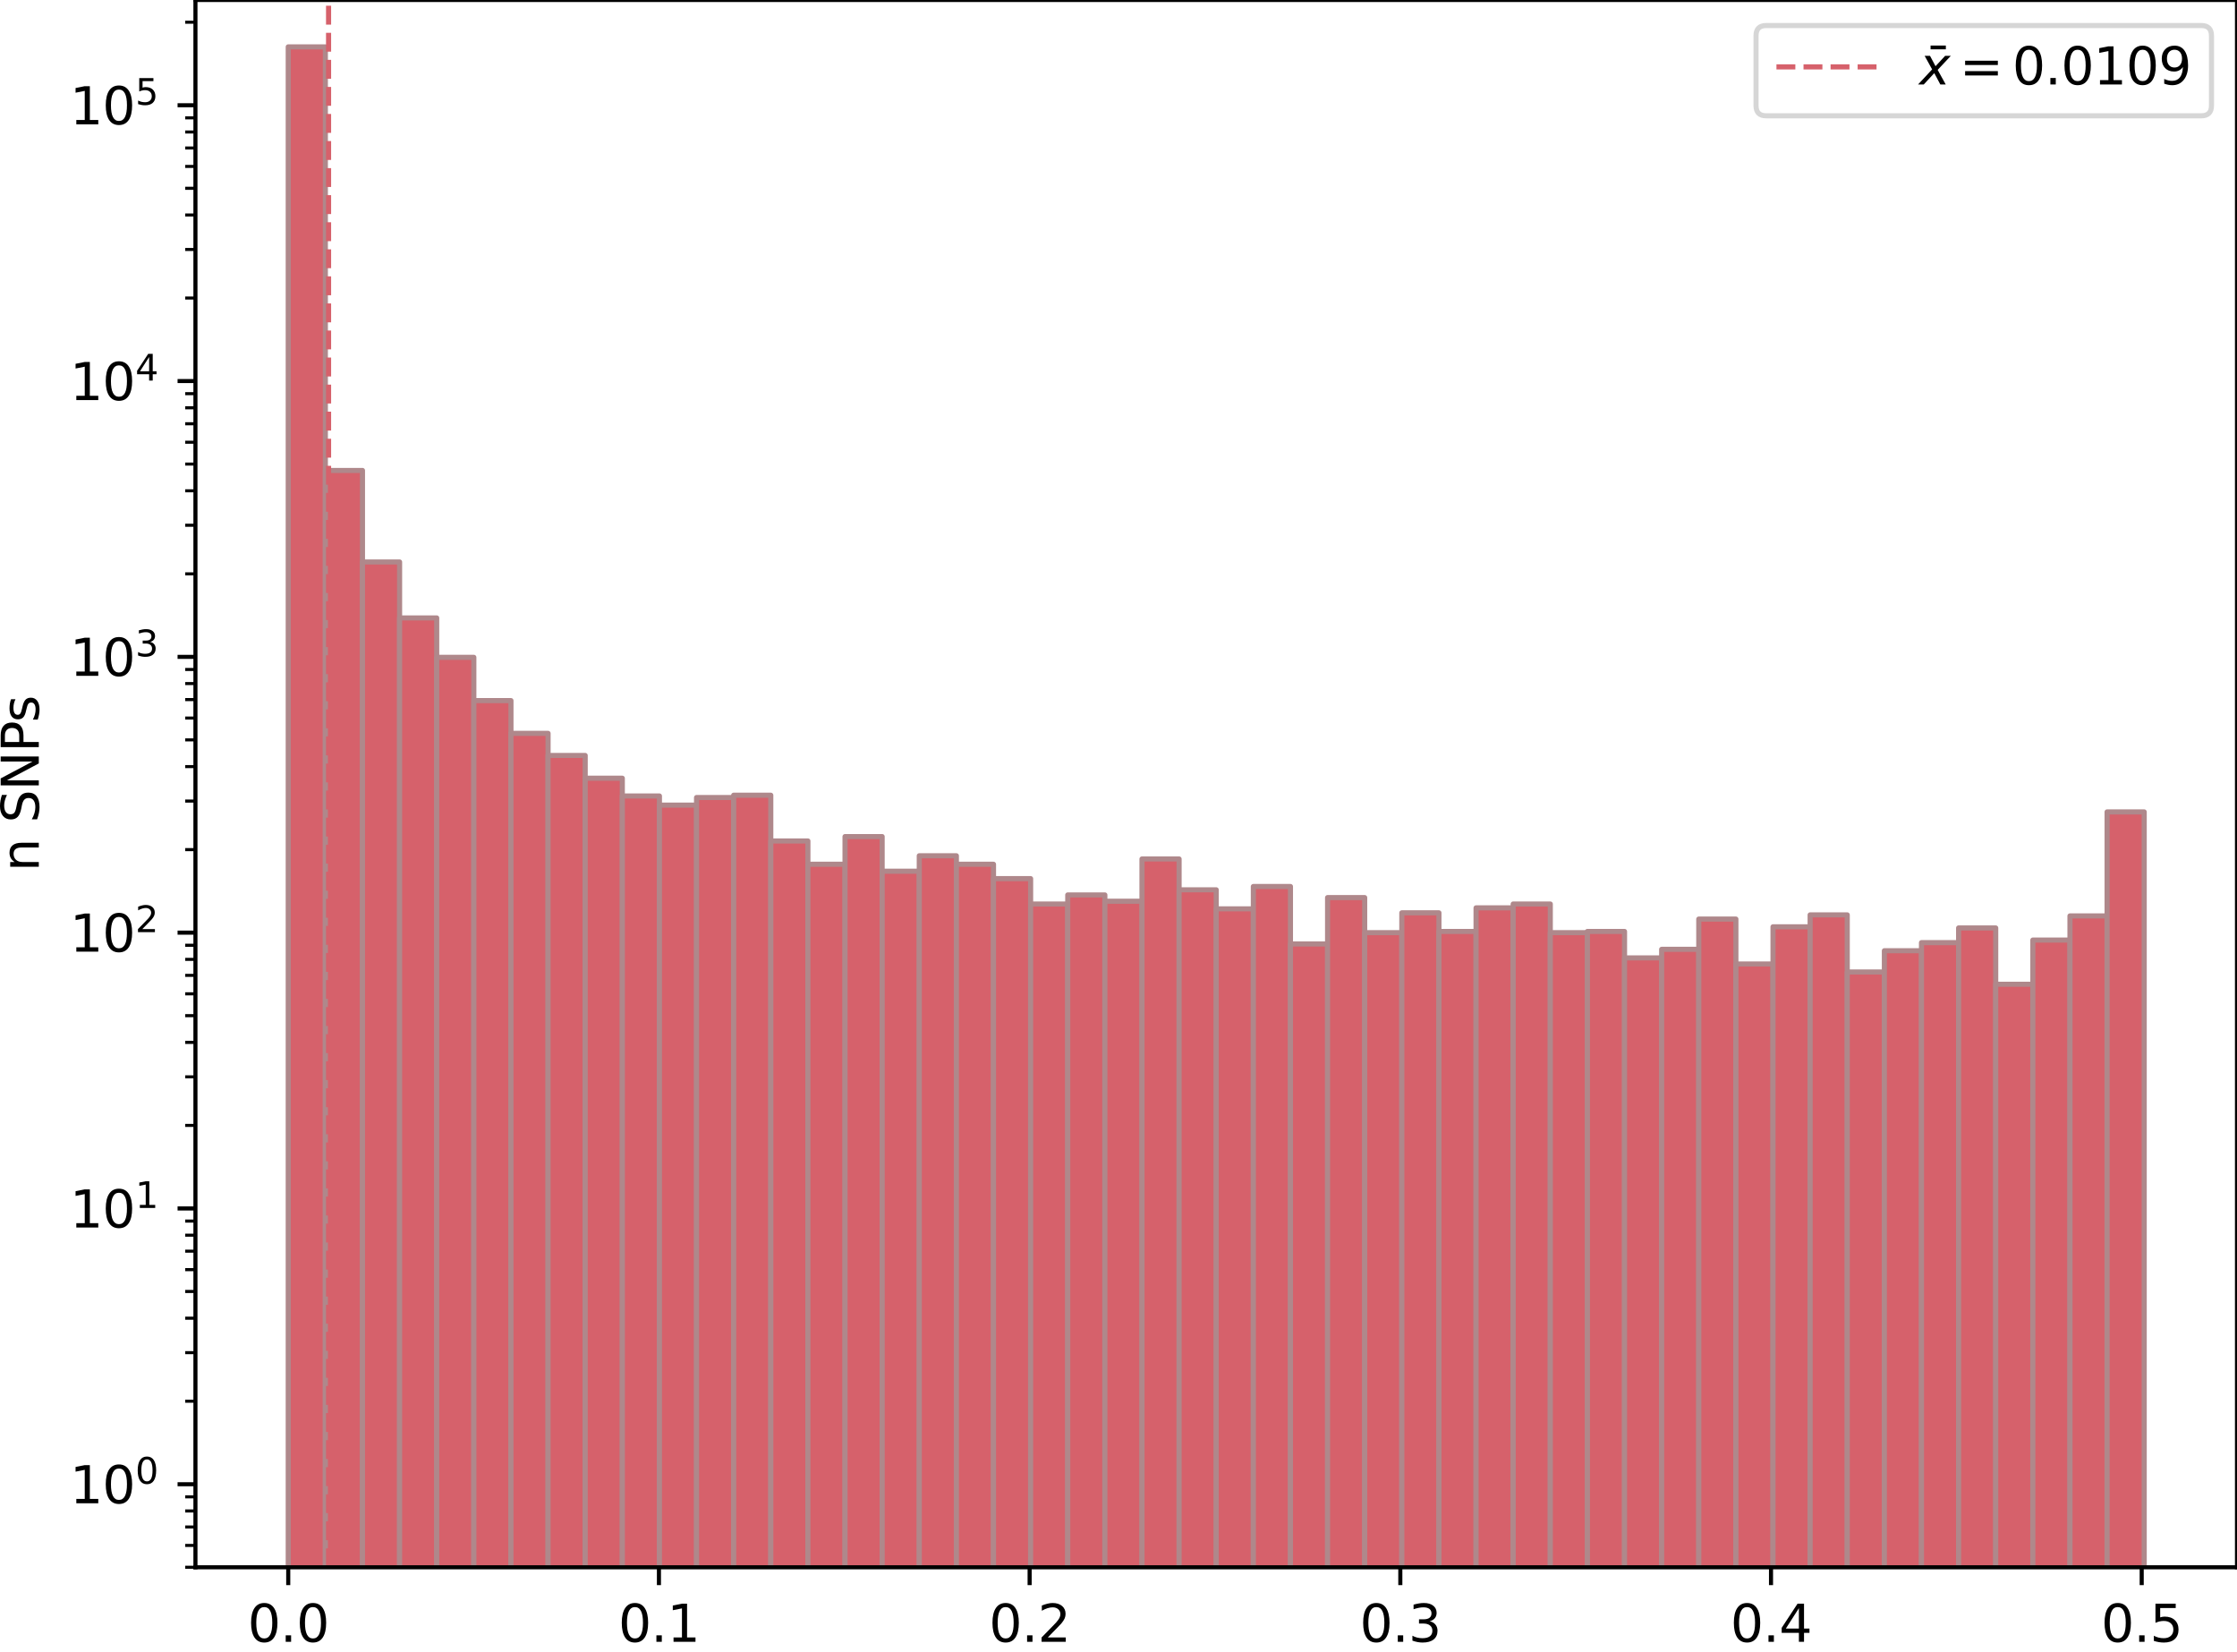 <?xml version="1.0" encoding="utf-8" standalone="no"?>
<!DOCTYPE svg PUBLIC "-//W3C//DTD SVG 1.1//EN"
  "http://www.w3.org/Graphics/SVG/1.1/DTD/svg11.dtd">
<svg height="323.598pt" version="1.1" viewBox="0 0 438.128 323.598" width="438.128pt" xmlns="http://www.w3.org/2000/svg" xmlns:xlink="http://www.w3.org/1999/xlink">
 <defs>
  <style type="text/css">*{stroke-linecap:butt;stroke-linejoin:round;}</style>
 </defs>
 <g id="figure_1">
  <g id="patch_1">
   <path d="M 0 323.598 
L 438.128 323.598 
L 438.128 0 
L 0 0 
z
" style="fill:#ffffff;"/>
  </g>
  <g id="axes_1">
   <g id="patch_2">
    <path d="M 38.278 306.92 
L 438.128 306.92 
L 438.128 0 
L 38.278 0 
z
" style="fill:#ffffff;"/>
   </g>
   <g id="patch_3">
    <path clip-path="url(#p6286b6a409)" d="M 56.453 54300.546 
L 63.723 54300.546 
L 63.723 9.178 
L 56.453 9.178 
z
" style="fill:#d6616b;stroke:#af888b;stroke-linejoin:miter;"/>
   </g>
   <g id="patch_4">
    <path clip-path="url(#p6286b6a409)" d="M 63.723 54300.546 
L 70.993 54300.546 
L 70.993 92.128 
L 63.723 92.128 
z
" style="fill:#d6616b;stroke:#af888b;stroke-linejoin:miter;"/>
   </g>
   <g id="patch_5">
    <path clip-path="url(#p6286b6a409)" d="M 70.993 54300.546 
L 78.263 54300.546 
L 78.263 110.052 
L 70.993 110.052 
z
" style="fill:#d6616b;stroke:#af888b;stroke-linejoin:miter;"/>
   </g>
   <g id="patch_6">
    <path clip-path="url(#p6286b6a409)" d="M 78.263 54300.546 
L 85.533 54300.546 
L 85.533 121.009 
L 78.263 121.009 
z
" style="fill:#d6616b;stroke:#af888b;stroke-linejoin:miter;"/>
   </g>
   <g id="patch_7">
    <path clip-path="url(#p6286b6a409)" d="M 85.533 54300.546 
L 92.803 54300.546 
L 92.803 128.726 
L 85.533 128.726 
z
" style="fill:#d6616b;stroke:#af888b;stroke-linejoin:miter;"/>
   </g>
   <g id="patch_8">
    <path clip-path="url(#p6286b6a409)" d="M 92.803 54300.546 
L 100.073 54300.546 
L 100.073 137.2 
L 92.803 137.2 
z
" style="fill:#d6616b;stroke:#af888b;stroke-linejoin:miter;"/>
   </g>
   <g id="patch_9">
    <path clip-path="url(#p6286b6a409)" d="M 100.073 54300.546 
L 107.343 54300.546 
L 107.343 143.612 
L 100.073 143.612 
z
" style="fill:#d6616b;stroke:#af888b;stroke-linejoin:miter;"/>
   </g>
   <g id="patch_10">
    <path clip-path="url(#p6286b6a409)" d="M 107.343 54300.546 
L 114.613 54300.546 
L 114.613 147.942 
L 107.343 147.942 
z
" style="fill:#d6616b;stroke:#af888b;stroke-linejoin:miter;"/>
   </g>
   <g id="patch_11">
    <path clip-path="url(#p6286b6a409)" d="M 114.613 54300.546 
L 121.883 54300.546 
L 121.883 152.401 
L 114.613 152.401 
z
" style="fill:#d6616b;stroke:#af888b;stroke-linejoin:miter;"/>
   </g>
   <g id="patch_12">
    <path clip-path="url(#p6286b6a409)" d="M 121.883 54300.546 
L 129.153 54300.546 
L 129.153 155.877 
L 121.883 155.877 
z
" style="fill:#d6616b;stroke:#af888b;stroke-linejoin:miter;"/>
   </g>
   <g id="patch_13">
    <path clip-path="url(#p6286b6a409)" d="M 129.153 54300.546 
L 136.423 54300.546 
L 136.423 157.668 
L 129.153 157.668 
z
" style="fill:#d6616b;stroke:#af888b;stroke-linejoin:miter;"/>
   </g>
   <g id="patch_14">
    <path clip-path="url(#p6286b6a409)" d="M 136.423 54300.546 
L 143.693 54300.546 
L 143.693 156.179 
L 136.423 156.179 
z
" style="fill:#d6616b;stroke:#af888b;stroke-linejoin:miter;"/>
   </g>
   <g id="patch_15">
    <path clip-path="url(#p6286b6a409)" d="M 143.693 54300.546 
L 150.963 54300.546 
L 150.963 155.728 
L 143.693 155.728 
z
" style="fill:#d6616b;stroke:#af888b;stroke-linejoin:miter;"/>
   </g>
   <g id="patch_16">
    <path clip-path="url(#p6286b6a409)" d="M 150.963 54300.546 
L 158.233 54300.546 
L 158.233 164.687 
L 150.963 164.687 
z
" style="fill:#d6616b;stroke:#af888b;stroke-linejoin:miter;"/>
   </g>
   <g id="patch_17">
    <path clip-path="url(#p6286b6a409)" d="M 158.233 54300.546 
L 165.503 54300.546 
L 165.503 169.249 
L 158.233 169.249 
z
" style="fill:#d6616b;stroke:#af888b;stroke-linejoin:miter;"/>
   </g>
   <g id="patch_18">
    <path clip-path="url(#p6286b6a409)" d="M 165.503 54300.546 
L 172.773 54300.546 
L 172.773 163.83 
L 165.503 163.83 
z
" style="fill:#d6616b;stroke:#af888b;stroke-linejoin:miter;"/>
   </g>
   <g id="patch_19">
    <path clip-path="url(#p6286b6a409)" d="M 172.773 54300.546 
L 180.043 54300.546 
L 180.043 170.613 
L 172.773 170.613 
z
" style="fill:#d6616b;stroke:#af888b;stroke-linejoin:miter;"/>
   </g>
   <g id="patch_20">
    <path clip-path="url(#p6286b6a409)" d="M 180.043 54300.546 
L 187.313 54300.546 
L 187.313 167.586 
L 180.043 167.586 
z
" style="fill:#d6616b;stroke:#af888b;stroke-linejoin:miter;"/>
   </g>
   <g id="patch_21">
    <path clip-path="url(#p6286b6a409)" d="M 187.313 54300.546 
L 194.583 54300.546 
L 194.583 169.249 
L 187.313 169.249 
z
" style="fill:#d6616b;stroke:#af888b;stroke-linejoin:miter;"/>
   </g>
   <g id="patch_22">
    <path clip-path="url(#p6286b6a409)" d="M 194.583 54300.546 
L 201.853 54300.546 
L 201.853 172.061 
L 194.583 172.061 
z
" style="fill:#d6616b;stroke:#af888b;stroke-linejoin:miter;"/>
   </g>
   <g id="patch_23">
    <path clip-path="url(#p6286b6a409)" d="M 201.853 54300.546 
L 209.123 54300.546 
L 209.123 177.035 
L 201.853 177.035 
z
" style="fill:#d6616b;stroke:#af888b;stroke-linejoin:miter;"/>
   </g>
   <g id="patch_24">
    <path clip-path="url(#p6286b6a409)" d="M 209.123 54300.546 
L 216.393 54300.546 
L 216.393 175.257 
L 209.123 175.257 
z
" style="fill:#d6616b;stroke:#af888b;stroke-linejoin:miter;"/>
   </g>
   <g id="patch_25">
    <path clip-path="url(#p6286b6a409)" d="M 216.393 54300.546 
L 223.663 54300.546 
L 223.663 176.488 
L 216.393 176.488 
z
" style="fill:#d6616b;stroke:#af888b;stroke-linejoin:miter;"/>
   </g>
   <g id="patch_26">
    <path clip-path="url(#p6286b6a409)" d="M 223.663 54300.546 
L 230.933 54300.546 
L 230.933 168.212 
L 223.663 168.212 
z
" style="fill:#d6616b;stroke:#af888b;stroke-linejoin:miter;"/>
   </g>
   <g id="patch_27">
    <path clip-path="url(#p6286b6a409)" d="M 230.933 54300.546 
L 238.203 54300.546 
L 238.203 174.252 
L 230.933 174.252 
z
" style="fill:#d6616b;stroke:#af888b;stroke-linejoin:miter;"/>
   </g>
   <g id="patch_28">
    <path clip-path="url(#p6286b6a409)" d="M 238.203 54300.546 
L 245.473 54300.546 
L 245.473 177.977 
L 238.203 177.977 
z
" style="fill:#d6616b;stroke:#af888b;stroke-linejoin:miter;"/>
   </g>
   <g id="patch_29">
    <path clip-path="url(#p6286b6a409)" d="M 245.473 54300.546 
L 252.743 54300.546 
L 252.743 173.605 
L 245.473 173.605 
z
" style="fill:#d6616b;stroke:#af888b;stroke-linejoin:miter;"/>
   </g>
   <g id="patch_30">
    <path clip-path="url(#p6286b6a409)" d="M 252.743 54300.546 
L 260.013 54300.546 
L 260.013 184.854 
L 252.743 184.854 
z
" style="fill:#d6616b;stroke:#af888b;stroke-linejoin:miter;"/>
   </g>
   <g id="patch_31">
    <path clip-path="url(#p6286b6a409)" d="M 260.013 54300.546 
L 267.283 54300.546 
L 267.283 175.777 
L 260.013 175.777 
z
" style="fill:#d6616b;stroke:#af888b;stroke-linejoin:miter;"/>
   </g>
   <g id="patch_32">
    <path clip-path="url(#p6286b6a409)" d="M 267.283 54300.546 
L 274.553 54300.546 
L 274.553 182.642 
L 267.283 182.642 
z
" style="fill:#d6616b;stroke:#af888b;stroke-linejoin:miter;"/>
   </g>
   <g id="patch_33">
    <path clip-path="url(#p6286b6a409)" d="M 274.553 54300.546 
L 281.823 54300.546 
L 281.823 178.759 
L 274.553 178.759 
z
" style="fill:#d6616b;stroke:#af888b;stroke-linejoin:miter;"/>
   </g>
   <g id="patch_34">
    <path clip-path="url(#p6286b6a409)" d="M 281.823 54300.546 
L 289.093 54300.546 
L 289.093 182.408 
L 281.823 182.408 
z
" style="fill:#d6616b;stroke:#af888b;stroke-linejoin:miter;"/>
   </g>
   <g id="patch_35">
    <path clip-path="url(#p6286b6a409)" d="M 289.093 54300.546 
L 296.363 54300.546 
L 296.363 177.786 
L 289.093 177.786 
z
" style="fill:#d6616b;stroke:#af888b;stroke-linejoin:miter;"/>
   </g>
   <g id="patch_36">
    <path clip-path="url(#p6286b6a409)" d="M 296.363 54300.546 
L 303.633 54300.546 
L 303.633 177.035 
L 296.363 177.035 
z
" style="fill:#d6616b;stroke:#af888b;stroke-linejoin:miter;"/>
   </g>
   <g id="patch_37">
    <path clip-path="url(#p6286b6a409)" d="M 303.633 54300.546 
L 310.903 54300.546 
L 310.903 182.642 
L 303.633 182.642 
z
" style="fill:#d6616b;stroke:#af888b;stroke-linejoin:miter;"/>
   </g>
   <g id="patch_38">
    <path clip-path="url(#p6286b6a409)" d="M 310.903 54300.546 
L 318.173 54300.546 
L 318.173 182.408 
L 310.903 182.408 
z
" style="fill:#d6616b;stroke:#af888b;stroke-linejoin:miter;"/>
   </g>
   <g id="patch_39">
    <path clip-path="url(#p6286b6a409)" d="M 318.173 54300.546 
L 325.443 54300.546 
L 325.443 187.584 
L 318.173 187.584 
z
" style="fill:#d6616b;stroke:#af888b;stroke-linejoin:miter;"/>
   </g>
   <g id="patch_40">
    <path clip-path="url(#p6286b6a409)" d="M 325.443 54300.546 
L 332.713 54300.546 
L 332.713 185.908 
L 325.443 185.908 
z
" style="fill:#d6616b;stroke:#af888b;stroke-linejoin:miter;"/>
   </g>
   <g id="patch_41">
    <path clip-path="url(#p6286b6a409)" d="M 332.713 54300.546 
L 339.983 54300.546 
L 339.983 179.983 
L 332.713 179.983 
z
" style="fill:#d6616b;stroke:#af888b;stroke-linejoin:miter;"/>
   </g>
   <g id="patch_42">
    <path clip-path="url(#p6286b6a409)" d="M 339.983 54300.546 
L 347.253 54300.546 
L 347.253 188.772 
L 339.983 188.772 
z
" style="fill:#d6616b;stroke:#af888b;stroke-linejoin:miter;"/>
   </g>
   <g id="patch_43">
    <path clip-path="url(#p6286b6a409)" d="M 347.253 54300.546 
L 354.523 54300.546 
L 354.523 181.497 
L 347.253 181.497 
z
" style="fill:#d6616b;stroke:#af888b;stroke-linejoin:miter;"/>
   </g>
   <g id="patch_44">
    <path clip-path="url(#p6286b6a409)" d="M 354.523 54300.546 
L 361.793 54300.546 
L 361.793 179.16 
L 354.523 179.16 
z
" style="fill:#d6616b;stroke:#af888b;stroke-linejoin:miter;"/>
   </g>
   <g id="patch_45">
    <path clip-path="url(#p6286b6a409)" d="M 361.793 54300.546 
L 369.063 54300.546 
L 369.063 190.347 
L 361.793 190.347 
z
" style="fill:#d6616b;stroke:#af888b;stroke-linejoin:miter;"/>
   </g>
   <g id="patch_46">
    <path clip-path="url(#p6286b6a409)" d="M 369.063 54300.546 
L 376.333 54300.546 
L 376.333 186.179 
L 369.063 186.179 
z
" style="fill:#d6616b;stroke:#af888b;stroke-linejoin:miter;"/>
   </g>
   <g id="patch_47">
    <path clip-path="url(#p6286b6a409)" d="M 376.333 54300.546 
L 383.603 54300.546 
L 383.603 184.597 
L 376.333 184.597 
z
" style="fill:#d6616b;stroke:#af888b;stroke-linejoin:miter;"/>
   </g>
   <g id="patch_48">
    <path clip-path="url(#p6286b6a409)" d="M 383.603 54300.546 
L 390.873 54300.546 
L 390.873 181.722 
L 383.603 181.722 
z
" style="fill:#d6616b;stroke:#af888b;stroke-linejoin:miter;"/>
   </g>
   <g id="patch_49">
    <path clip-path="url(#p6286b6a409)" d="M 390.873 54300.546 
L 398.143 54300.546 
L 398.143 192.746 
L 390.873 192.746 
z
" style="fill:#d6616b;stroke:#af888b;stroke-linejoin:miter;"/>
   </g>
   <g id="patch_50">
    <path clip-path="url(#p6286b6a409)" d="M 398.143 54300.546 
L 405.413 54300.546 
L 405.413 184.093 
L 398.143 184.093 
z
" style="fill:#d6616b;stroke:#af888b;stroke-linejoin:miter;"/>
   </g>
   <g id="patch_51">
    <path clip-path="url(#p6286b6a409)" d="M 405.413 54300.546 
L 412.683 54300.546 
L 412.683 179.363 
L 405.413 179.363 
z
" style="fill:#d6616b;stroke:#af888b;stroke-linejoin:miter;"/>
   </g>
   <g id="patch_52">
    <path clip-path="url(#p6286b6a409)" d="M 412.683 54300.546 
L 419.953 54300.546 
L 419.953 158.999 
L 412.683 158.999 
z
" style="fill:#d6616b;stroke:#af888b;stroke-linejoin:miter;"/>
   </g>
   <g id="matplotlib.axis_1">
    <g id="xtick_1">
     <g id="line2d_1">
      <defs>
       <path d="M 0 0 
L 0 3.5 
" id="m8c6cc8b509" style="stroke:#000000;stroke-width:0.8;"/>
      </defs>
      <g>
       <use style="stroke:#000000;stroke-width:0.8;" x="56.453" xlink:href="#m8c6cc8b509" y="306.92"/>
      </g>
     </g>
     <g id="text_1">
      <!-- 0.0 -->
      <g transform="translate(48.502 321.518)scale(0.1 -0.1)">
       <defs>
        <path d="M 2034 4250 
Q 1547 4250 1301 3770 
Q 1056 3291 1056 2328 
Q 1056 1369 1301 889 
Q 1547 409 2034 409 
Q 2525 409 2770 889 
Q 3016 1369 3016 2328 
Q 3016 3291 2770 3770 
Q 2525 4250 2034 4250 
z
M 2034 4750 
Q 2819 4750 3233 4129 
Q 3647 3509 3647 2328 
Q 3647 1150 3233 529 
Q 2819 -91 2034 -91 
Q 1250 -91 836 529 
Q 422 1150 422 2328 
Q 422 3509 836 4129 
Q 1250 4750 2034 4750 
z
" id="DejaVuSans-30" transform="scale(0.016)"/>
        <path d="M 684 794 
L 1344 794 
L 1344 0 
L 684 0 
L 684 794 
z
" id="DejaVuSans-2e" transform="scale(0.016)"/>
       </defs>
       <use xlink:href="#DejaVuSans-30"/>
       <use x="63.623" xlink:href="#DejaVuSans-2e"/>
       <use x="95.41" xlink:href="#DejaVuSans-30"/>
      </g>
     </g>
    </g>
    <g id="xtick_2">
     <g id="line2d_2">
      <g>
       <use style="stroke:#000000;stroke-width:0.8;" x="129.055" xlink:href="#m8c6cc8b509" y="306.92"/>
      </g>
     </g>
     <g id="text_2">
      <!-- 0.1 -->
      <g transform="translate(121.104 321.518)scale(0.1 -0.1)">
       <defs>
        <path d="M 794 531 
L 1825 531 
L 1825 4091 
L 703 3866 
L 703 4441 
L 1819 4666 
L 2450 4666 
L 2450 531 
L 3481 531 
L 3481 0 
L 794 0 
L 794 531 
z
" id="DejaVuSans-31" transform="scale(0.016)"/>
       </defs>
       <use xlink:href="#DejaVuSans-30"/>
       <use x="63.623" xlink:href="#DejaVuSans-2e"/>
       <use x="95.41" xlink:href="#DejaVuSans-31"/>
      </g>
     </g>
    </g>
    <g id="xtick_3">
     <g id="line2d_3">
      <g>
       <use style="stroke:#000000;stroke-width:0.8;" x="201.658" xlink:href="#m8c6cc8b509" y="306.92"/>
      </g>
     </g>
     <g id="text_3">
      <!-- 0.2 -->
      <g transform="translate(193.706 321.518)scale(0.1 -0.1)">
       <defs>
        <path d="M 1228 531 
L 3431 531 
L 3431 0 
L 469 0 
L 469 531 
Q 828 903 1448 1529 
Q 2069 2156 2228 2338 
Q 2531 2678 2651 2914 
Q 2772 3150 2772 3378 
Q 2772 3750 2511 3984 
Q 2250 4219 1831 4219 
Q 1534 4219 1204 4116 
Q 875 4013 500 3803 
L 500 4441 
Q 881 4594 1212 4672 
Q 1544 4750 1819 4750 
Q 2544 4750 2975 4387 
Q 3406 4025 3406 3419 
Q 3406 3131 3298 2873 
Q 3191 2616 2906 2266 
Q 2828 2175 2409 1742 
Q 1991 1309 1228 531 
z
" id="DejaVuSans-32" transform="scale(0.016)"/>
       </defs>
       <use xlink:href="#DejaVuSans-30"/>
       <use x="63.623" xlink:href="#DejaVuSans-2e"/>
       <use x="95.41" xlink:href="#DejaVuSans-32"/>
      </g>
     </g>
    </g>
    <g id="xtick_4">
     <g id="line2d_4">
      <g>
       <use style="stroke:#000000;stroke-width:0.8;" x="274.26" xlink:href="#m8c6cc8b509" y="306.92"/>
      </g>
     </g>
     <g id="text_4">
      <!-- 0.3 -->
      <g transform="translate(266.308 321.518)scale(0.1 -0.1)">
       <defs>
        <path d="M 2597 2516 
Q 3050 2419 3304 2112 
Q 3559 1806 3559 1356 
Q 3559 666 3084 287 
Q 2609 -91 1734 -91 
Q 1441 -91 1130 -33 
Q 819 25 488 141 
L 488 750 
Q 750 597 1062 519 
Q 1375 441 1716 441 
Q 2309 441 2620 675 
Q 2931 909 2931 1356 
Q 2931 1769 2642 2001 
Q 2353 2234 1838 2234 
L 1294 2234 
L 1294 2753 
L 1863 2753 
Q 2328 2753 2575 2939 
Q 2822 3125 2822 3475 
Q 2822 3834 2567 4026 
Q 2313 4219 1838 4219 
Q 1578 4219 1281 4162 
Q 984 4106 628 3988 
L 628 4550 
Q 988 4650 1302 4700 
Q 1616 4750 1894 4750 
Q 2613 4750 3031 4423 
Q 3450 4097 3450 3541 
Q 3450 3153 3228 2886 
Q 3006 2619 2597 2516 
z
" id="DejaVuSans-33" transform="scale(0.016)"/>
       </defs>
       <use xlink:href="#DejaVuSans-30"/>
       <use x="63.623" xlink:href="#DejaVuSans-2e"/>
       <use x="95.41" xlink:href="#DejaVuSans-33"/>
      </g>
     </g>
    </g>
    <g id="xtick_5">
     <g id="line2d_5">
      <g>
       <use style="stroke:#000000;stroke-width:0.8;" x="346.862" xlink:href="#m8c6cc8b509" y="306.92"/>
      </g>
     </g>
     <g id="text_5">
      <!-- 0.4 -->
      <g transform="translate(338.911 321.518)scale(0.1 -0.1)">
       <defs>
        <path d="M 2419 4116 
L 825 1625 
L 2419 1625 
L 2419 4116 
z
M 2253 4666 
L 3047 4666 
L 3047 1625 
L 3713 1625 
L 3713 1100 
L 3047 1100 
L 3047 0 
L 2419 0 
L 2419 1100 
L 313 1100 
L 313 1709 
L 2253 4666 
z
" id="DejaVuSans-34" transform="scale(0.016)"/>
       </defs>
       <use xlink:href="#DejaVuSans-30"/>
       <use x="63.623" xlink:href="#DejaVuSans-2e"/>
       <use x="95.41" xlink:href="#DejaVuSans-34"/>
      </g>
     </g>
    </g>
    <g id="xtick_6">
     <g id="line2d_6">
      <g>
       <use style="stroke:#000000;stroke-width:0.8;" x="419.464" xlink:href="#m8c6cc8b509" y="306.92"/>
      </g>
     </g>
     <g id="text_6">
      <!-- 0.5 -->
      <g transform="translate(411.513 321.518)scale(0.1 -0.1)">
       <defs>
        <path d="M 691 4666 
L 3169 4666 
L 3169 4134 
L 1269 4134 
L 1269 2991 
Q 1406 3038 1543 3061 
Q 1681 3084 1819 3084 
Q 2600 3084 3056 2656 
Q 3513 2228 3513 1497 
Q 3513 744 3044 326 
Q 2575 -91 1722 -91 
Q 1428 -91 1123 -41 
Q 819 9 494 109 
L 494 744 
Q 775 591 1075 516 
Q 1375 441 1709 441 
Q 2250 441 2565 725 
Q 2881 1009 2881 1497 
Q 2881 1984 2565 2268 
Q 2250 2553 1709 2553 
Q 1456 2553 1204 2497 
Q 953 2441 691 2322 
L 691 4666 
z
" id="DejaVuSans-35" transform="scale(0.016)"/>
       </defs>
       <use xlink:href="#DejaVuSans-30"/>
       <use x="63.623" xlink:href="#DejaVuSans-2e"/>
       <use x="95.41" xlink:href="#DejaVuSans-35"/>
      </g>
     </g>
    </g>
   </g>
   <g id="matplotlib.axis_2">
    <g id="ytick_1">
     <g id="line2d_7">
      <defs>
       <path d="M 0 0 
L -3.5 0 
" id="m34a067c316" style="stroke:#000000;stroke-width:0.8;"/>
      </defs>
      <g>
       <use style="stroke:#000000;stroke-width:0.8;" x="38.278" xlink:href="#m34a067c316" y="290.661"/>
      </g>
     </g>
     <g id="text_7">
      <!-- $\mathdefault{10^{0}}$ -->
      <g transform="translate(13.678 294.461)scale(0.1 -0.1)">
       <use transform="translate(0 0.766)" xlink:href="#DejaVuSans-31"/>
       <use transform="translate(63.623 0.766)" xlink:href="#DejaVuSans-30"/>
       <use transform="translate(128.203 39.047)scale(0.7)" xlink:href="#DejaVuSans-30"/>
      </g>
     </g>
    </g>
    <g id="ytick_2">
     <g id="line2d_8">
      <g>
       <use style="stroke:#000000;stroke-width:0.8;" x="38.278" xlink:href="#m34a067c316" y="236.652"/>
      </g>
     </g>
     <g id="text_8">
      <!-- $\mathdefault{10^{1}}$ -->
      <g transform="translate(13.678 240.451)scale(0.1 -0.1)">
       <use transform="translate(0 0.684)" xlink:href="#DejaVuSans-31"/>
       <use transform="translate(63.623 0.684)" xlink:href="#DejaVuSans-30"/>
       <use transform="translate(128.203 38.966)scale(0.7)" xlink:href="#DejaVuSans-31"/>
      </g>
     </g>
    </g>
    <g id="ytick_3">
     <g id="line2d_9">
      <g>
       <use style="stroke:#000000;stroke-width:0.8;" x="38.278" xlink:href="#m34a067c316" y="182.642"/>
      </g>
     </g>
     <g id="text_9">
      <!-- $\mathdefault{10^{2}}$ -->
      <g transform="translate(13.678 186.441)scale(0.1 -0.1)">
       <use transform="translate(0 0.766)" xlink:href="#DejaVuSans-31"/>
       <use transform="translate(63.623 0.766)" xlink:href="#DejaVuSans-30"/>
       <use transform="translate(128.203 39.047)scale(0.7)" xlink:href="#DejaVuSans-32"/>
      </g>
     </g>
    </g>
    <g id="ytick_4">
     <g id="line2d_10">
      <g>
       <use style="stroke:#000000;stroke-width:0.8;" x="38.278" xlink:href="#m34a067c316" y="128.632"/>
      </g>
     </g>
     <g id="text_10">
      <!-- $\mathdefault{10^{3}}$ -->
      <g transform="translate(13.678 132.431)scale(0.1 -0.1)">
       <use transform="translate(0 0.766)" xlink:href="#DejaVuSans-31"/>
       <use transform="translate(63.623 0.766)" xlink:href="#DejaVuSans-30"/>
       <use transform="translate(128.203 39.047)scale(0.7)" xlink:href="#DejaVuSans-33"/>
      </g>
     </g>
    </g>
    <g id="ytick_5">
     <g id="line2d_11">
      <g>
       <use style="stroke:#000000;stroke-width:0.8;" x="38.278" xlink:href="#m34a067c316" y="74.622"/>
      </g>
     </g>
     <g id="text_11">
      <!-- $\mathdefault{10^{4}}$ -->
      <g transform="translate(13.678 78.421)scale(0.1 -0.1)">
       <use transform="translate(0 0.684)" xlink:href="#DejaVuSans-31"/>
       <use transform="translate(63.623 0.684)" xlink:href="#DejaVuSans-30"/>
       <use transform="translate(128.203 38.966)scale(0.7)" xlink:href="#DejaVuSans-34"/>
      </g>
     </g>
    </g>
    <g id="ytick_6">
     <g id="line2d_12">
      <g>
       <use style="stroke:#000000;stroke-width:0.8;" x="38.278" xlink:href="#m34a067c316" y="20.612"/>
      </g>
     </g>
     <g id="text_12">
      <!-- $\mathdefault{10^{5}}$ -->
      <g transform="translate(13.678 24.411)scale(0.1 -0.1)">
       <use transform="translate(0 0.684)" xlink:href="#DejaVuSans-31"/>
       <use transform="translate(63.623 0.684)" xlink:href="#DejaVuSans-30"/>
       <use transform="translate(128.203 38.966)scale(0.7)" xlink:href="#DejaVuSans-35"/>
      </g>
     </g>
    </g>
    <g id="ytick_7">
     <g id="line2d_13">
      <defs>
       <path d="M 0 0 
L -2 0 
" id="maa4ed06c93" style="stroke:#000000;stroke-width:0.6;"/>
      </defs>
      <g>
       <use style="stroke:#000000;stroke-width:0.6;" x="38.278" xlink:href="#maa4ed06c93" y="306.92"/>
      </g>
     </g>
    </g>
    <g id="ytick_8">
     <g id="line2d_14">
      <g>
       <use style="stroke:#000000;stroke-width:0.6;" x="38.278" xlink:href="#maa4ed06c93" y="302.643"/>
      </g>
     </g>
    </g>
    <g id="ytick_9">
     <g id="line2d_15">
      <g>
       <use style="stroke:#000000;stroke-width:0.6;" x="38.278" xlink:href="#maa4ed06c93" y="299.028"/>
      </g>
     </g>
    </g>
    <g id="ytick_10">
     <g id="line2d_16">
      <g>
       <use style="stroke:#000000;stroke-width:0.6;" x="38.278" xlink:href="#maa4ed06c93" y="295.896"/>
      </g>
     </g>
    </g>
    <g id="ytick_11">
     <g id="line2d_17">
      <g>
       <use style="stroke:#000000;stroke-width:0.6;" x="38.278" xlink:href="#maa4ed06c93" y="293.133"/>
      </g>
     </g>
    </g>
    <g id="ytick_12">
     <g id="line2d_18">
      <g>
       <use style="stroke:#000000;stroke-width:0.6;" x="38.278" xlink:href="#maa4ed06c93" y="274.403"/>
      </g>
     </g>
    </g>
    <g id="ytick_13">
     <g id="line2d_19">
      <g>
       <use style="stroke:#000000;stroke-width:0.6;" x="38.278" xlink:href="#maa4ed06c93" y="264.892"/>
      </g>
     </g>
    </g>
    <g id="ytick_14">
     <g id="line2d_20">
      <g>
       <use style="stroke:#000000;stroke-width:0.6;" x="38.278" xlink:href="#maa4ed06c93" y="258.144"/>
      </g>
     </g>
    </g>
    <g id="ytick_15">
     <g id="line2d_21">
      <g>
       <use style="stroke:#000000;stroke-width:0.6;" x="38.278" xlink:href="#maa4ed06c93" y="252.91"/>
      </g>
     </g>
    </g>
    <g id="ytick_16">
     <g id="line2d_22">
      <g>
       <use style="stroke:#000000;stroke-width:0.6;" x="38.278" xlink:href="#maa4ed06c93" y="248.634"/>
      </g>
     </g>
    </g>
    <g id="ytick_17">
     <g id="line2d_23">
      <g>
       <use style="stroke:#000000;stroke-width:0.6;" x="38.278" xlink:href="#maa4ed06c93" y="245.018"/>
      </g>
     </g>
    </g>
    <g id="ytick_18">
     <g id="line2d_24">
      <g>
       <use style="stroke:#000000;stroke-width:0.6;" x="38.278" xlink:href="#maa4ed06c93" y="241.886"/>
      </g>
     </g>
    </g>
    <g id="ytick_19">
     <g id="line2d_25">
      <g>
       <use style="stroke:#000000;stroke-width:0.6;" x="38.278" xlink:href="#maa4ed06c93" y="239.123"/>
      </g>
     </g>
    </g>
    <g id="ytick_20">
     <g id="line2d_26">
      <g>
       <use style="stroke:#000000;stroke-width:0.6;" x="38.278" xlink:href="#maa4ed06c93" y="220.393"/>
      </g>
     </g>
    </g>
    <g id="ytick_21">
     <g id="line2d_27">
      <g>
       <use style="stroke:#000000;stroke-width:0.6;" x="38.278" xlink:href="#maa4ed06c93" y="210.882"/>
      </g>
     </g>
    </g>
    <g id="ytick_22">
     <g id="line2d_28">
      <g>
       <use style="stroke:#000000;stroke-width:0.6;" x="38.278" xlink:href="#maa4ed06c93" y="204.134"/>
      </g>
     </g>
    </g>
    <g id="ytick_23">
     <g id="line2d_29">
      <g>
       <use style="stroke:#000000;stroke-width:0.6;" x="38.278" xlink:href="#maa4ed06c93" y="198.9"/>
      </g>
     </g>
    </g>
    <g id="ytick_24">
     <g id="line2d_30">
      <g>
       <use style="stroke:#000000;stroke-width:0.6;" x="38.278" xlink:href="#maa4ed06c93" y="194.624"/>
      </g>
     </g>
    </g>
    <g id="ytick_25">
     <g id="line2d_31">
      <g>
       <use style="stroke:#000000;stroke-width:0.6;" x="38.278" xlink:href="#maa4ed06c93" y="191.008"/>
      </g>
     </g>
    </g>
    <g id="ytick_26">
     <g id="line2d_32">
      <g>
       <use style="stroke:#000000;stroke-width:0.6;" x="38.278" xlink:href="#maa4ed06c93" y="187.876"/>
      </g>
     </g>
    </g>
    <g id="ytick_27">
     <g id="line2d_33">
      <g>
       <use style="stroke:#000000;stroke-width:0.6;" x="38.278" xlink:href="#maa4ed06c93" y="185.113"/>
      </g>
     </g>
    </g>
    <g id="ytick_28">
     <g id="line2d_34">
      <g>
       <use style="stroke:#000000;stroke-width:0.6;" x="38.278" xlink:href="#maa4ed06c93" y="166.383"/>
      </g>
     </g>
    </g>
    <g id="ytick_29">
     <g id="line2d_35">
      <g>
       <use style="stroke:#000000;stroke-width:0.6;" x="38.278" xlink:href="#maa4ed06c93" y="156.872"/>
      </g>
     </g>
    </g>
    <g id="ytick_30">
     <g id="line2d_36">
      <g>
       <use style="stroke:#000000;stroke-width:0.6;" x="38.278" xlink:href="#maa4ed06c93" y="150.124"/>
      </g>
     </g>
    </g>
    <g id="ytick_31">
     <g id="line2d_37">
      <g>
       <use style="stroke:#000000;stroke-width:0.6;" x="38.278" xlink:href="#maa4ed06c93" y="144.89"/>
      </g>
     </g>
    </g>
    <g id="ytick_32">
     <g id="line2d_38">
      <g>
       <use style="stroke:#000000;stroke-width:0.6;" x="38.278" xlink:href="#maa4ed06c93" y="140.614"/>
      </g>
     </g>
    </g>
    <g id="ytick_33">
     <g id="line2d_39">
      <g>
       <use style="stroke:#000000;stroke-width:0.6;" x="38.278" xlink:href="#maa4ed06c93" y="136.998"/>
      </g>
     </g>
    </g>
    <g id="ytick_34">
     <g id="line2d_40">
      <g>
       <use style="stroke:#000000;stroke-width:0.6;" x="38.278" xlink:href="#maa4ed06c93" y="133.866"/>
      </g>
     </g>
    </g>
    <g id="ytick_35">
     <g id="line2d_41">
      <g>
       <use style="stroke:#000000;stroke-width:0.6;" x="38.278" xlink:href="#maa4ed06c93" y="131.103"/>
      </g>
     </g>
    </g>
    <g id="ytick_36">
     <g id="line2d_42">
      <g>
       <use style="stroke:#000000;stroke-width:0.6;" x="38.278" xlink:href="#maa4ed06c93" y="112.373"/>
      </g>
     </g>
    </g>
    <g id="ytick_37">
     <g id="line2d_43">
      <g>
       <use style="stroke:#000000;stroke-width:0.6;" x="38.278" xlink:href="#maa4ed06c93" y="102.862"/>
      </g>
     </g>
    </g>
    <g id="ytick_38">
     <g id="line2d_44">
      <g>
       <use style="stroke:#000000;stroke-width:0.6;" x="38.278" xlink:href="#maa4ed06c93" y="96.115"/>
      </g>
     </g>
    </g>
    <g id="ytick_39">
     <g id="line2d_45">
      <g>
       <use style="stroke:#000000;stroke-width:0.6;" x="38.278" xlink:href="#maa4ed06c93" y="90.88"/>
      </g>
     </g>
    </g>
    <g id="ytick_40">
     <g id="line2d_46">
      <g>
       <use style="stroke:#000000;stroke-width:0.6;" x="38.278" xlink:href="#maa4ed06c93" y="86.604"/>
      </g>
     </g>
    </g>
    <g id="ytick_41">
     <g id="line2d_47">
      <g>
       <use style="stroke:#000000;stroke-width:0.6;" x="38.278" xlink:href="#maa4ed06c93" y="82.988"/>
      </g>
     </g>
    </g>
    <g id="ytick_42">
     <g id="line2d_48">
      <g>
       <use style="stroke:#000000;stroke-width:0.6;" x="38.278" xlink:href="#maa4ed06c93" y="79.856"/>
      </g>
     </g>
    </g>
    <g id="ytick_43">
     <g id="line2d_49">
      <g>
       <use style="stroke:#000000;stroke-width:0.6;" x="38.278" xlink:href="#maa4ed06c93" y="77.093"/>
      </g>
     </g>
    </g>
    <g id="ytick_44">
     <g id="line2d_50">
      <g>
       <use style="stroke:#000000;stroke-width:0.6;" x="38.278" xlink:href="#maa4ed06c93" y="58.363"/>
      </g>
     </g>
    </g>
    <g id="ytick_45">
     <g id="line2d_51">
      <g>
       <use style="stroke:#000000;stroke-width:0.6;" x="38.278" xlink:href="#maa4ed06c93" y="48.853"/>
      </g>
     </g>
    </g>
    <g id="ytick_46">
     <g id="line2d_52">
      <g>
       <use style="stroke:#000000;stroke-width:0.6;" x="38.278" xlink:href="#maa4ed06c93" y="42.105"/>
      </g>
     </g>
    </g>
    <g id="ytick_47">
     <g id="line2d_53">
      <g>
       <use style="stroke:#000000;stroke-width:0.6;" x="38.278" xlink:href="#maa4ed06c93" y="36.871"/>
      </g>
     </g>
    </g>
    <g id="ytick_48">
     <g id="line2d_54">
      <g>
       <use style="stroke:#000000;stroke-width:0.6;" x="38.278" xlink:href="#maa4ed06c93" y="32.594"/>
      </g>
     </g>
    </g>
    <g id="ytick_49">
     <g id="line2d_55">
      <g>
       <use style="stroke:#000000;stroke-width:0.6;" x="38.278" xlink:href="#maa4ed06c93" y="28.978"/>
      </g>
     </g>
    </g>
    <g id="ytick_50">
     <g id="line2d_56">
      <g>
       <use style="stroke:#000000;stroke-width:0.6;" x="38.278" xlink:href="#maa4ed06c93" y="25.846"/>
      </g>
     </g>
    </g>
    <g id="ytick_51">
     <g id="line2d_57">
      <g>
       <use style="stroke:#000000;stroke-width:0.6;" x="38.278" xlink:href="#maa4ed06c93" y="23.083"/>
      </g>
     </g>
    </g>
    <g id="ytick_52">
     <g id="line2d_58">
      <g>
       <use style="stroke:#000000;stroke-width:0.6;" x="38.278" xlink:href="#maa4ed06c93" y="4.353"/>
      </g>
     </g>
    </g>
    <g id="text_13">
     <!-- n SNPs -->
     <g transform="translate(7.598 170.665)rotate(-90)scale(0.1 -0.1)">
      <defs>
       <path d="M 3513 2113 
L 3513 0 
L 2938 0 
L 2938 2094 
Q 2938 2591 2744 2837 
Q 2550 3084 2163 3084 
Q 1697 3084 1428 2787 
Q 1159 2491 1159 1978 
L 1159 0 
L 581 0 
L 581 3500 
L 1159 3500 
L 1159 2956 
Q 1366 3272 1645 3428 
Q 1925 3584 2291 3584 
Q 2894 3584 3203 3211 
Q 3513 2838 3513 2113 
z
" id="DejaVuSans-6e" transform="scale(0.016)"/>
       <path id="DejaVuSans-20" transform="scale(0.016)"/>
       <path d="M 3425 4513 
L 3425 3897 
Q 3066 4069 2747 4153 
Q 2428 4238 2131 4238 
Q 1616 4238 1336 4038 
Q 1056 3838 1056 3469 
Q 1056 3159 1242 3001 
Q 1428 2844 1947 2747 
L 2328 2669 
Q 3034 2534 3370 2195 
Q 3706 1856 3706 1288 
Q 3706 609 3251 259 
Q 2797 -91 1919 -91 
Q 1588 -91 1214 -16 
Q 841 59 441 206 
L 441 856 
Q 825 641 1194 531 
Q 1563 422 1919 422 
Q 2459 422 2753 634 
Q 3047 847 3047 1241 
Q 3047 1584 2836 1778 
Q 2625 1972 2144 2069 
L 1759 2144 
Q 1053 2284 737 2584 
Q 422 2884 422 3419 
Q 422 4038 858 4394 
Q 1294 4750 2059 4750 
Q 2388 4750 2728 4690 
Q 3069 4631 3425 4513 
z
" id="DejaVuSans-53" transform="scale(0.016)"/>
       <path d="M 628 4666 
L 1478 4666 
L 3547 763 
L 3547 4666 
L 4159 4666 
L 4159 0 
L 3309 0 
L 1241 3903 
L 1241 0 
L 628 0 
L 628 4666 
z
" id="DejaVuSans-4e" transform="scale(0.016)"/>
       <path d="M 1259 4147 
L 1259 2394 
L 2053 2394 
Q 2494 2394 2734 2622 
Q 2975 2850 2975 3272 
Q 2975 3691 2734 3919 
Q 2494 4147 2053 4147 
L 1259 4147 
z
M 628 4666 
L 2053 4666 
Q 2838 4666 3239 4311 
Q 3641 3956 3641 3272 
Q 3641 2581 3239 2228 
Q 2838 1875 2053 1875 
L 1259 1875 
L 1259 0 
L 628 0 
L 628 4666 
z
" id="DejaVuSans-50" transform="scale(0.016)"/>
       <path d="M 2834 3397 
L 2834 2853 
Q 2591 2978 2328 3040 
Q 2066 3103 1784 3103 
Q 1356 3103 1142 2972 
Q 928 2841 928 2578 
Q 928 2378 1081 2264 
Q 1234 2150 1697 2047 
L 1894 2003 
Q 2506 1872 2764 1633 
Q 3022 1394 3022 966 
Q 3022 478 2636 193 
Q 2250 -91 1575 -91 
Q 1294 -91 989 -36 
Q 684 19 347 128 
L 347 722 
Q 666 556 975 473 
Q 1284 391 1588 391 
Q 1994 391 2212 530 
Q 2431 669 2431 922 
Q 2431 1156 2273 1281 
Q 2116 1406 1581 1522 
L 1381 1569 
Q 847 1681 609 1914 
Q 372 2147 372 2553 
Q 372 3047 722 3315 
Q 1072 3584 1716 3584 
Q 2034 3584 2315 3537 
Q 2597 3491 2834 3397 
z
" id="DejaVuSans-73" transform="scale(0.016)"/>
      </defs>
      <use xlink:href="#DejaVuSans-6e"/>
      <use x="63.379" xlink:href="#DejaVuSans-20"/>
      <use x="95.166" xlink:href="#DejaVuSans-53"/>
      <use x="158.643" xlink:href="#DejaVuSans-4e"/>
      <use x="233.447" xlink:href="#DejaVuSans-50"/>
      <use x="292" xlink:href="#DejaVuSans-73"/>
     </g>
    </g>
   </g>
   <g id="line2d_59">
    <path clip-path="url(#p6286b6a409)" d="M 64.352 306.92 
L 64.352 0 
" style="fill:none;stroke:#d6616b;stroke-dasharray:3.7,1.6;stroke-dashoffset:0;"/>
   </g>
   <g id="patch_53">
    <path d="M 38.278 306.92 
L 38.278 0 
" style="fill:none;stroke:#000000;stroke-linecap:square;stroke-linejoin:miter;stroke-width:0.8;"/>
   </g>
   <g id="patch_54">
    <path d="M 438.128 306.92 
L 438.128 0 
" style="fill:none;stroke:#000000;stroke-linecap:square;stroke-linejoin:miter;stroke-width:0.8;"/>
   </g>
   <g id="patch_55">
    <path d="M 38.278 306.92 
L 438.128 306.92 
" style="fill:none;stroke:#000000;stroke-linecap:square;stroke-linejoin:miter;stroke-width:0.8;"/>
   </g>
   <g id="patch_56">
    <path d="M 38.278 0 
L 438.128 0 
" style="fill:none;stroke:#000000;stroke-linecap:square;stroke-linejoin:miter;stroke-width:0.8;"/>
   </g>
   <g id="legend_1">
    <g id="patch_57">
     <path d="M 345.928 22.678 
L 431.128 22.678 
Q 433.128 22.678 433.128 20.678 
L 433.128 7 
Q 433.128 5 431.128 5 
L 345.928 5 
Q 343.928 5 343.928 7 
L 343.928 20.678 
Q 343.928 22.678 345.928 22.678 
z
" style="fill:#ffffff;opacity:0.8;stroke:#cccccc;stroke-linejoin:miter;"/>
    </g>
    <g id="line2d_60">
     <path d="M 347.928 13.098 
L 367.928 13.098 
" style="fill:none;stroke:#d6616b;stroke-dasharray:3.7,1.6;stroke-dashoffset:0;"/>
    </g>
    <g id="line2d_61"/>
    <g id="text_14">
     <!-- $\bar{x}=0.0109$ -->
     <g transform="translate(375.928 16.598)scale(0.1 -0.1)">
      <defs>
       <path d="M -2522 4769 
L -653 4769 
L -653 4306 
L -2522 4306 
L -2522 4769 
z
" id="DejaVuSans-304" transform="scale(0.016)"/>
       <path d="M 3841 3500 
L 2234 1784 
L 3219 0 
L 2559 0 
L 1819 1388 
L 531 0 
L -166 0 
L 1556 1844 
L 641 3500 
L 1300 3500 
L 1972 2234 
L 3144 3500 
L 3841 3500 
z
" id="DejaVuSans-Oblique-78" transform="scale(0.016)"/>
       <path d="M 678 2906 
L 4684 2906 
L 4684 2381 
L 678 2381 
L 678 2906 
z
M 678 1631 
L 4684 1631 
L 4684 1100 
L 678 1100 
L 678 1631 
z
" id="DejaVuSans-3d" transform="scale(0.016)"/>
       <path d="M 703 97 
L 703 672 
Q 941 559 1184 500 
Q 1428 441 1663 441 
Q 2288 441 2617 861 
Q 2947 1281 2994 2138 
Q 2813 1869 2534 1725 
Q 2256 1581 1919 1581 
Q 1219 1581 811 2004 
Q 403 2428 403 3163 
Q 403 3881 828 4315 
Q 1253 4750 1959 4750 
Q 2769 4750 3195 4129 
Q 3622 3509 3622 2328 
Q 3622 1225 3098 567 
Q 2575 -91 1691 -91 
Q 1453 -91 1209 -44 
Q 966 3 703 97 
z
M 1959 2075 
Q 2384 2075 2632 2365 
Q 2881 2656 2881 3163 
Q 2881 3666 2632 3958 
Q 2384 4250 1959 4250 
Q 1534 4250 1286 3958 
Q 1038 3666 1038 3163 
Q 1038 2656 1286 2365 
Q 1534 2075 1959 2075 
z
" id="DejaVuSans-39" transform="scale(0.016)"/>
      </defs>
      <use transform="translate(62.201 0.484)" xlink:href="#DejaVuSans-304"/>
      <use transform="translate(0 0.578)" xlink:href="#DejaVuSans-Oblique-78"/>
      <use transform="translate(78.662 0.578)" xlink:href="#DejaVuSans-3d"/>
      <use transform="translate(181.934 0.578)" xlink:href="#DejaVuSans-30"/>
      <use transform="translate(245.557 0.578)" xlink:href="#DejaVuSans-2e"/>
      <use transform="translate(277.344 0.578)" xlink:href="#DejaVuSans-30"/>
      <use transform="translate(340.967 0.578)" xlink:href="#DejaVuSans-31"/>
      <use transform="translate(404.59 0.578)" xlink:href="#DejaVuSans-30"/>
      <use transform="translate(468.213 0.578)" xlink:href="#DejaVuSans-39"/>
     </g>
    </g>
   </g>
  </g>
 </g>
 <defs>
  <clipPath id="p6286b6a409">
   <rect height="306.92" width="399.85" x="38.278" y="0"/>
  </clipPath>
 </defs>
</svg>

